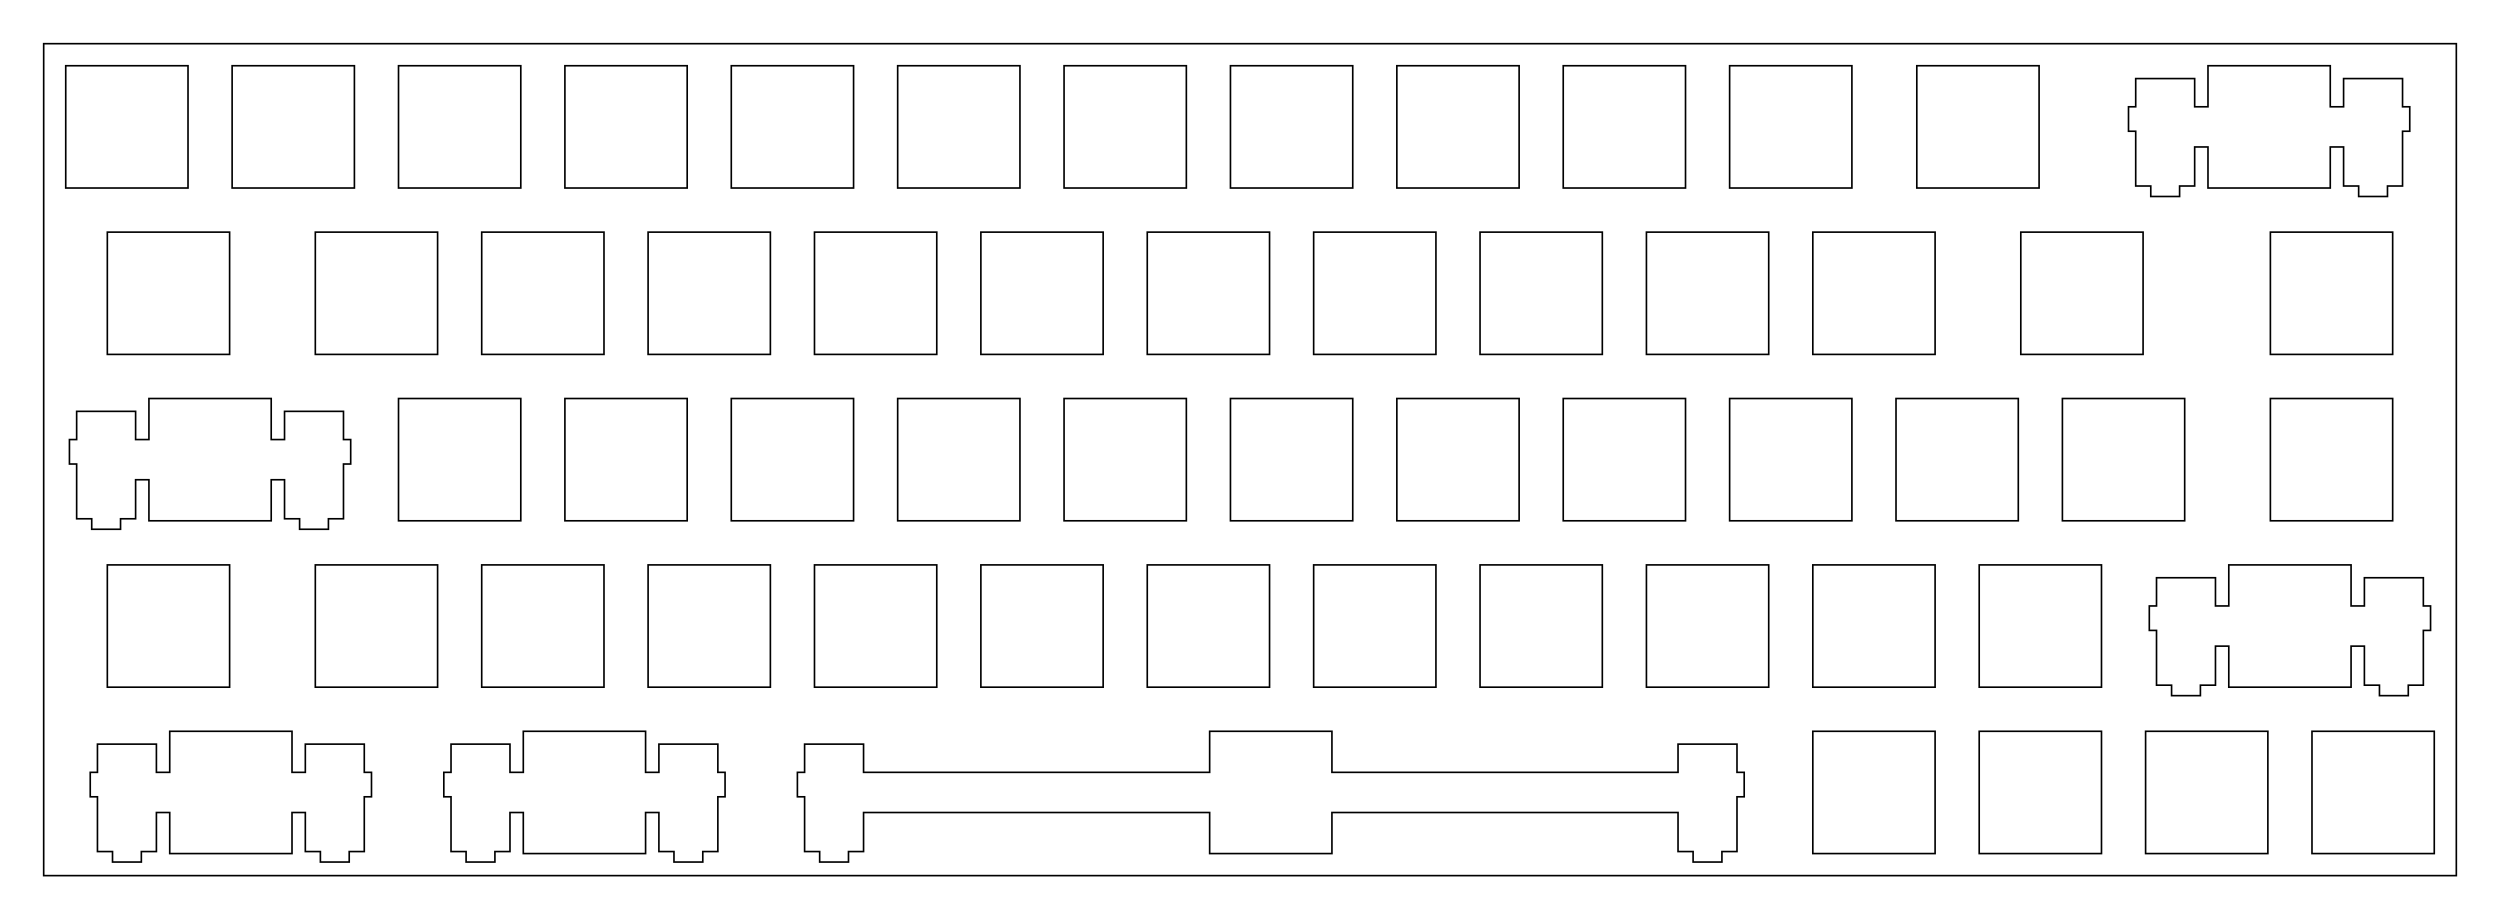 <?xml version="1.0" encoding="UTF-8"?>
<!-- Generated by SVGo -->
<svg width="286.227mm" height="105.252mm" viewBox="0.000 0.000 286.227 105.252" xmlns="http://www.w3.org/2000/svg" xmlns:xlink="http://www.w3.org/1999/xlink">
<polygon points="281.227,100.251 5.001,100.251 5.001,5.001 281.227,5.001" style="fill:none;stroke-width:0.05mm;stroke:black"/>
<polygon points="19.432,83.726 19.432,88.426 17.907,88.426 17.907,85.196 11.157,85.196 11.157,88.426 10.332,88.426 10.332,91.226 11.157,91.226 11.157,97.495 12.882,97.495 12.882,98.696 16.182,98.696 16.182,97.495 17.907,97.495 17.907,93.025 19.432,93.025 19.432,97.726 33.432,97.726 33.432,93.025 34.957,93.025 34.957,97.495 36.682,97.495 36.682,98.696 39.982,98.696 39.982,97.495 41.707,97.495 41.707,91.226 42.532,91.226 42.532,88.426 41.707,88.426 41.707,85.196 34.957,85.196 34.957,88.426 33.432,88.426 33.432,83.726" style="fill:none;stroke-width:0.05mm;stroke:black"/>
<polygon points="59.913,83.726 59.913,88.426 58.388,88.426 58.388,85.196 51.638,85.196 51.638,88.426 50.813,88.426 50.813,91.226 51.638,91.226 51.638,97.495 53.363,97.495 53.363,98.696 56.663,98.696 56.663,97.495 58.388,97.495 58.388,93.025 59.913,93.025 59.913,97.726 73.913,97.726 73.913,93.025 75.438,93.025 75.438,97.495 77.163,97.495 77.163,98.696 80.463,98.696 80.463,97.495 82.188,97.495 82.188,91.226 83.013,91.226 83.013,88.426 82.188,88.426 82.188,85.196 75.438,85.196 75.438,88.426 73.913,88.426 73.913,83.726" style="fill:none;stroke-width:0.05mm;stroke:black"/>
<polygon points="138.494,83.726 138.494,88.426 98.869,88.426 98.869,85.196 92.119,85.196 92.119,88.426 91.294,88.426 91.294,91.226 92.119,91.226 92.119,97.495 93.844,97.495 93.844,98.696 97.144,98.696 97.144,97.495 98.869,97.495 98.869,93.025 138.494,93.025 138.494,97.726 152.494,97.726 152.494,93.025 192.119,93.025 192.119,97.495 193.844,97.495 193.844,98.696 197.144,98.696 197.144,97.495 198.869,97.495 198.869,91.226 199.694,91.226 199.694,88.426 198.869,88.426 198.869,85.196 192.119,85.196 192.119,88.426 152.494,88.426 152.494,83.726" style="fill:none;stroke-width:0.05mm;stroke:black"/>
<polygon points="207.551,83.726 207.551,97.726 221.551,97.726 221.551,83.726" style="fill:none;stroke-width:0.05mm;stroke:black"/>
<polygon points="226.601,83.726 226.601,97.726 240.601,97.726 240.601,83.726" style="fill:none;stroke-width:0.05mm;stroke:black"/>
<polygon points="245.651,83.726 245.651,97.726 259.650,97.726 259.650,83.726" style="fill:none;stroke-width:0.05mm;stroke:black"/>
<polygon points="264.701,83.726 264.701,97.726 278.701,97.726 278.701,83.726" style="fill:none;stroke-width:0.05mm;stroke:black"/>
<polygon points="255.176,64.676 255.176,69.376 253.651,69.376 253.651,66.146 246.901,66.146 246.901,69.376 246.076,69.376 246.076,72.176 246.901,72.176 246.901,78.446 248.626,78.446 248.626,79.646 251.926,79.646 251.926,78.446 253.651,78.446 253.651,73.976 255.176,73.976 255.176,78.676 269.176,78.676 269.176,73.976 270.701,73.976 270.701,78.446 272.426,78.446 272.426,79.646 275.726,79.646 275.726,78.446 277.451,78.446 277.451,72.176 278.276,72.176 278.276,69.376 277.451,69.376 277.451,66.146 270.701,66.146 270.701,69.376 269.176,69.376 269.176,64.676" style="fill:none;stroke-width:0.05mm;stroke:black"/>
<polygon points="12.288,64.676 12.288,78.676 26.288,78.676 26.288,64.676" style="fill:none;stroke-width:0.05mm;stroke:black"/>
<polygon points="36.101,64.676 36.101,78.676 50.101,78.676 50.101,64.676" style="fill:none;stroke-width:0.05mm;stroke:black"/>
<polygon points="55.151,64.676 55.151,78.676 69.151,78.676 69.151,64.676" style="fill:none;stroke-width:0.05mm;stroke:black"/>
<polygon points="74.201,64.676 74.201,78.676 88.201,78.676 88.201,64.676" style="fill:none;stroke-width:0.05mm;stroke:black"/>
<polygon points="93.251,64.676 93.251,78.676 107.251,78.676 107.251,64.676" style="fill:none;stroke-width:0.05mm;stroke:black"/>
<polygon points="112.301,64.676 112.301,78.676 126.301,78.676 126.301,64.676" style="fill:none;stroke-width:0.05mm;stroke:black"/>
<polygon points="131.351,64.676 131.351,78.676 145.351,78.676 145.351,64.676" style="fill:none;stroke-width:0.05mm;stroke:black"/>
<polygon points="150.401,64.676 150.401,78.676 164.401,78.676 164.401,64.676" style="fill:none;stroke-width:0.05mm;stroke:black"/>
<polygon points="169.451,64.676 169.451,78.676 183.451,78.676 183.451,64.676" style="fill:none;stroke-width:0.05mm;stroke:black"/>
<polygon points="226.601,64.676 226.601,78.676 240.601,78.676 240.601,64.676" style="fill:none;stroke-width:0.05mm;stroke:black"/>
<polygon points="188.501,64.676 188.501,78.676 202.501,78.676 202.501,64.676" style="fill:none;stroke-width:0.05mm;stroke:black"/>
<polygon points="207.551,64.676 207.551,78.676 221.551,78.676 221.551,64.676" style="fill:none;stroke-width:0.05mm;stroke:black"/>
<polygon points="17.051,45.626 17.051,50.326 15.526,50.326 15.526,47.096 8.776,47.096 8.776,50.326 7.950,50.326 7.950,53.126 8.776,53.126 8.776,59.395 10.501,59.395 10.501,60.596 13.801,60.596 13.801,59.395 15.526,59.395 15.526,54.926 17.051,54.926 17.051,59.626 31.051,59.626 31.051,54.926 32.576,54.926 32.576,59.395 34.301,59.395 34.301,60.596 37.601,60.596 37.601,59.395 39.326,59.395 39.326,53.126 40.151,53.126 40.151,50.326 39.326,50.326 39.326,47.096 32.576,47.096 32.576,50.326 31.051,50.326 31.051,45.626" style="fill:none;stroke-width:0.05mm;stroke:black"/>
<polygon points="45.626,45.626 45.626,59.626 59.626,59.626 59.626,45.626" style="fill:none;stroke-width:0.05mm;stroke:black"/>
<polygon points="64.676,45.626 64.676,59.626 78.676,59.626 78.676,45.626" style="fill:none;stroke-width:0.05mm;stroke:black"/>
<polygon points="83.726,45.626 83.726,59.626 97.726,59.626 97.726,45.626" style="fill:none;stroke-width:0.05mm;stroke:black"/>
<polygon points="102.775,45.626 102.775,59.626 116.775,59.626 116.775,45.626" style="fill:none;stroke-width:0.05mm;stroke:black"/>
<polygon points="121.825,45.626 121.825,59.626 135.826,59.626 135.826,45.626" style="fill:none;stroke-width:0.05mm;stroke:black"/>
<polygon points="140.876,45.626 140.876,59.626 154.876,59.626 154.876,45.626" style="fill:none;stroke-width:0.05mm;stroke:black"/>
<polygon points="159.926,45.626 159.926,59.626 173.926,59.626 173.926,45.626" style="fill:none;stroke-width:0.05mm;stroke:black"/>
<polygon points="178.976,45.626 178.976,59.626 192.976,59.626 192.976,45.626" style="fill:none;stroke-width:0.05mm;stroke:black"/>
<polygon points="198.026,45.626 198.026,59.626 212.026,59.626 212.026,45.626" style="fill:none;stroke-width:0.05mm;stroke:black"/>
<polygon points="217.076,45.626 217.076,59.626 231.076,59.626 231.076,45.626" style="fill:none;stroke-width:0.05mm;stroke:black"/>
<polygon points="236.126,45.626 236.126,59.626 250.126,59.626 250.126,45.626" style="fill:none;stroke-width:0.05mm;stroke:black"/>
<polygon points="259.938,45.626 259.938,59.626 273.938,59.626 273.938,45.626" style="fill:none;stroke-width:0.05mm;stroke:black"/>
<polygon points="12.288,26.576 12.288,40.576 26.288,40.576 26.288,26.576" style="fill:none;stroke-width:0.05mm;stroke:black"/>
<polygon points="36.101,26.576 36.101,40.576 50.101,40.576 50.101,26.576" style="fill:none;stroke-width:0.05mm;stroke:black"/>
<polygon points="55.151,26.576 55.151,40.576 69.151,40.576 69.151,26.576" style="fill:none;stroke-width:0.05mm;stroke:black"/>
<polygon points="74.201,26.576 74.201,40.576 88.201,40.576 88.201,26.576" style="fill:none;stroke-width:0.05mm;stroke:black"/>
<polygon points="93.251,26.576 93.251,40.576 107.251,40.576 107.251,26.576" style="fill:none;stroke-width:0.05mm;stroke:black"/>
<polygon points="112.301,26.576 112.301,40.576 126.301,40.576 126.301,26.576" style="fill:none;stroke-width:0.05mm;stroke:black"/>
<polygon points="131.351,26.576 131.351,40.576 145.351,40.576 145.351,26.576" style="fill:none;stroke-width:0.05mm;stroke:black"/>
<polygon points="150.401,26.576 150.401,40.576 164.401,40.576 164.401,26.576" style="fill:none;stroke-width:0.05mm;stroke:black"/>
<polygon points="169.451,26.576 169.451,40.576 183.451,40.576 183.451,26.576" style="fill:none;stroke-width:0.05mm;stroke:black"/>
<polygon points="188.501,26.576 188.501,40.576 202.501,40.576 202.501,26.576" style="fill:none;stroke-width:0.05mm;stroke:black"/>
<polygon points="207.551,26.576 207.551,40.576 221.551,40.576 221.551,26.576" style="fill:none;stroke-width:0.05mm;stroke:black"/>
<polygon points="231.363,26.576 231.363,40.576 245.363,40.576 245.363,26.576" style="fill:none;stroke-width:0.05mm;stroke:black"/>
<polygon points="259.938,26.576 259.938,40.576 273.938,40.576 273.938,26.576" style="fill:none;stroke-width:0.05mm;stroke:black"/>
<polygon points="252.794,7.526 252.794,12.226 251.269,12.226 251.269,8.996 244.519,8.996 244.519,12.226 243.694,12.226 243.694,15.026 244.519,15.026 244.519,21.296 246.244,21.296 246.244,22.496 249.544,22.496 249.544,21.296 251.269,21.296 251.269,16.826 252.794,16.826 252.794,21.526 266.794,21.526 266.794,16.826 268.319,16.826 268.319,21.296 270.044,21.296 270.044,22.496 273.344,22.496 273.344,21.296 275.069,21.296 275.069,15.026 275.894,15.026 275.894,12.226 275.069,12.226 275.069,8.996 268.319,8.996 268.319,12.226 266.794,12.226 266.794,7.526" style="fill:none;stroke-width:0.05mm;stroke:black"/>
<polygon points="7.526,7.526 7.526,21.526 21.526,21.526 21.526,7.526" style="fill:none;stroke-width:0.05mm;stroke:black"/>
<polygon points="26.576,7.526 26.576,21.526 40.576,21.526 40.576,7.526" style="fill:none;stroke-width:0.05mm;stroke:black"/>
<polygon points="45.626,7.526 45.626,21.526 59.626,21.526 59.626,7.526" style="fill:none;stroke-width:0.05mm;stroke:black"/>
<polygon points="64.676,7.526 64.676,21.526 78.676,21.526 78.676,7.526" style="fill:none;stroke-width:0.05mm;stroke:black"/>
<polygon points="83.726,7.526 83.726,21.526 97.726,21.526 97.726,7.526" style="fill:none;stroke-width:0.05mm;stroke:black"/>
<polygon points="102.775,7.526 102.775,21.526 116.775,21.526 116.775,7.526" style="fill:none;stroke-width:0.05mm;stroke:black"/>
<polygon points="121.825,7.526 121.825,21.526 135.826,21.526 135.826,7.526" style="fill:none;stroke-width:0.05mm;stroke:black"/>
<polygon points="140.876,7.526 140.876,21.526 154.876,21.526 154.876,7.526" style="fill:none;stroke-width:0.05mm;stroke:black"/>
<polygon points="159.926,7.526 159.926,21.526 173.926,21.526 173.926,7.526" style="fill:none;stroke-width:0.05mm;stroke:black"/>
<polygon points="178.976,7.526 178.976,21.526 192.976,21.526 192.976,7.526" style="fill:none;stroke-width:0.05mm;stroke:black"/>
<polygon points="198.026,7.526 198.026,21.526 212.026,21.526 212.026,7.526" style="fill:none;stroke-width:0.05mm;stroke:black"/>
<polygon points="219.457,7.526 219.457,21.526 233.457,21.526 233.457,7.526" style="fill:none;stroke-width:0.05mm;stroke:black"/>
</svg>